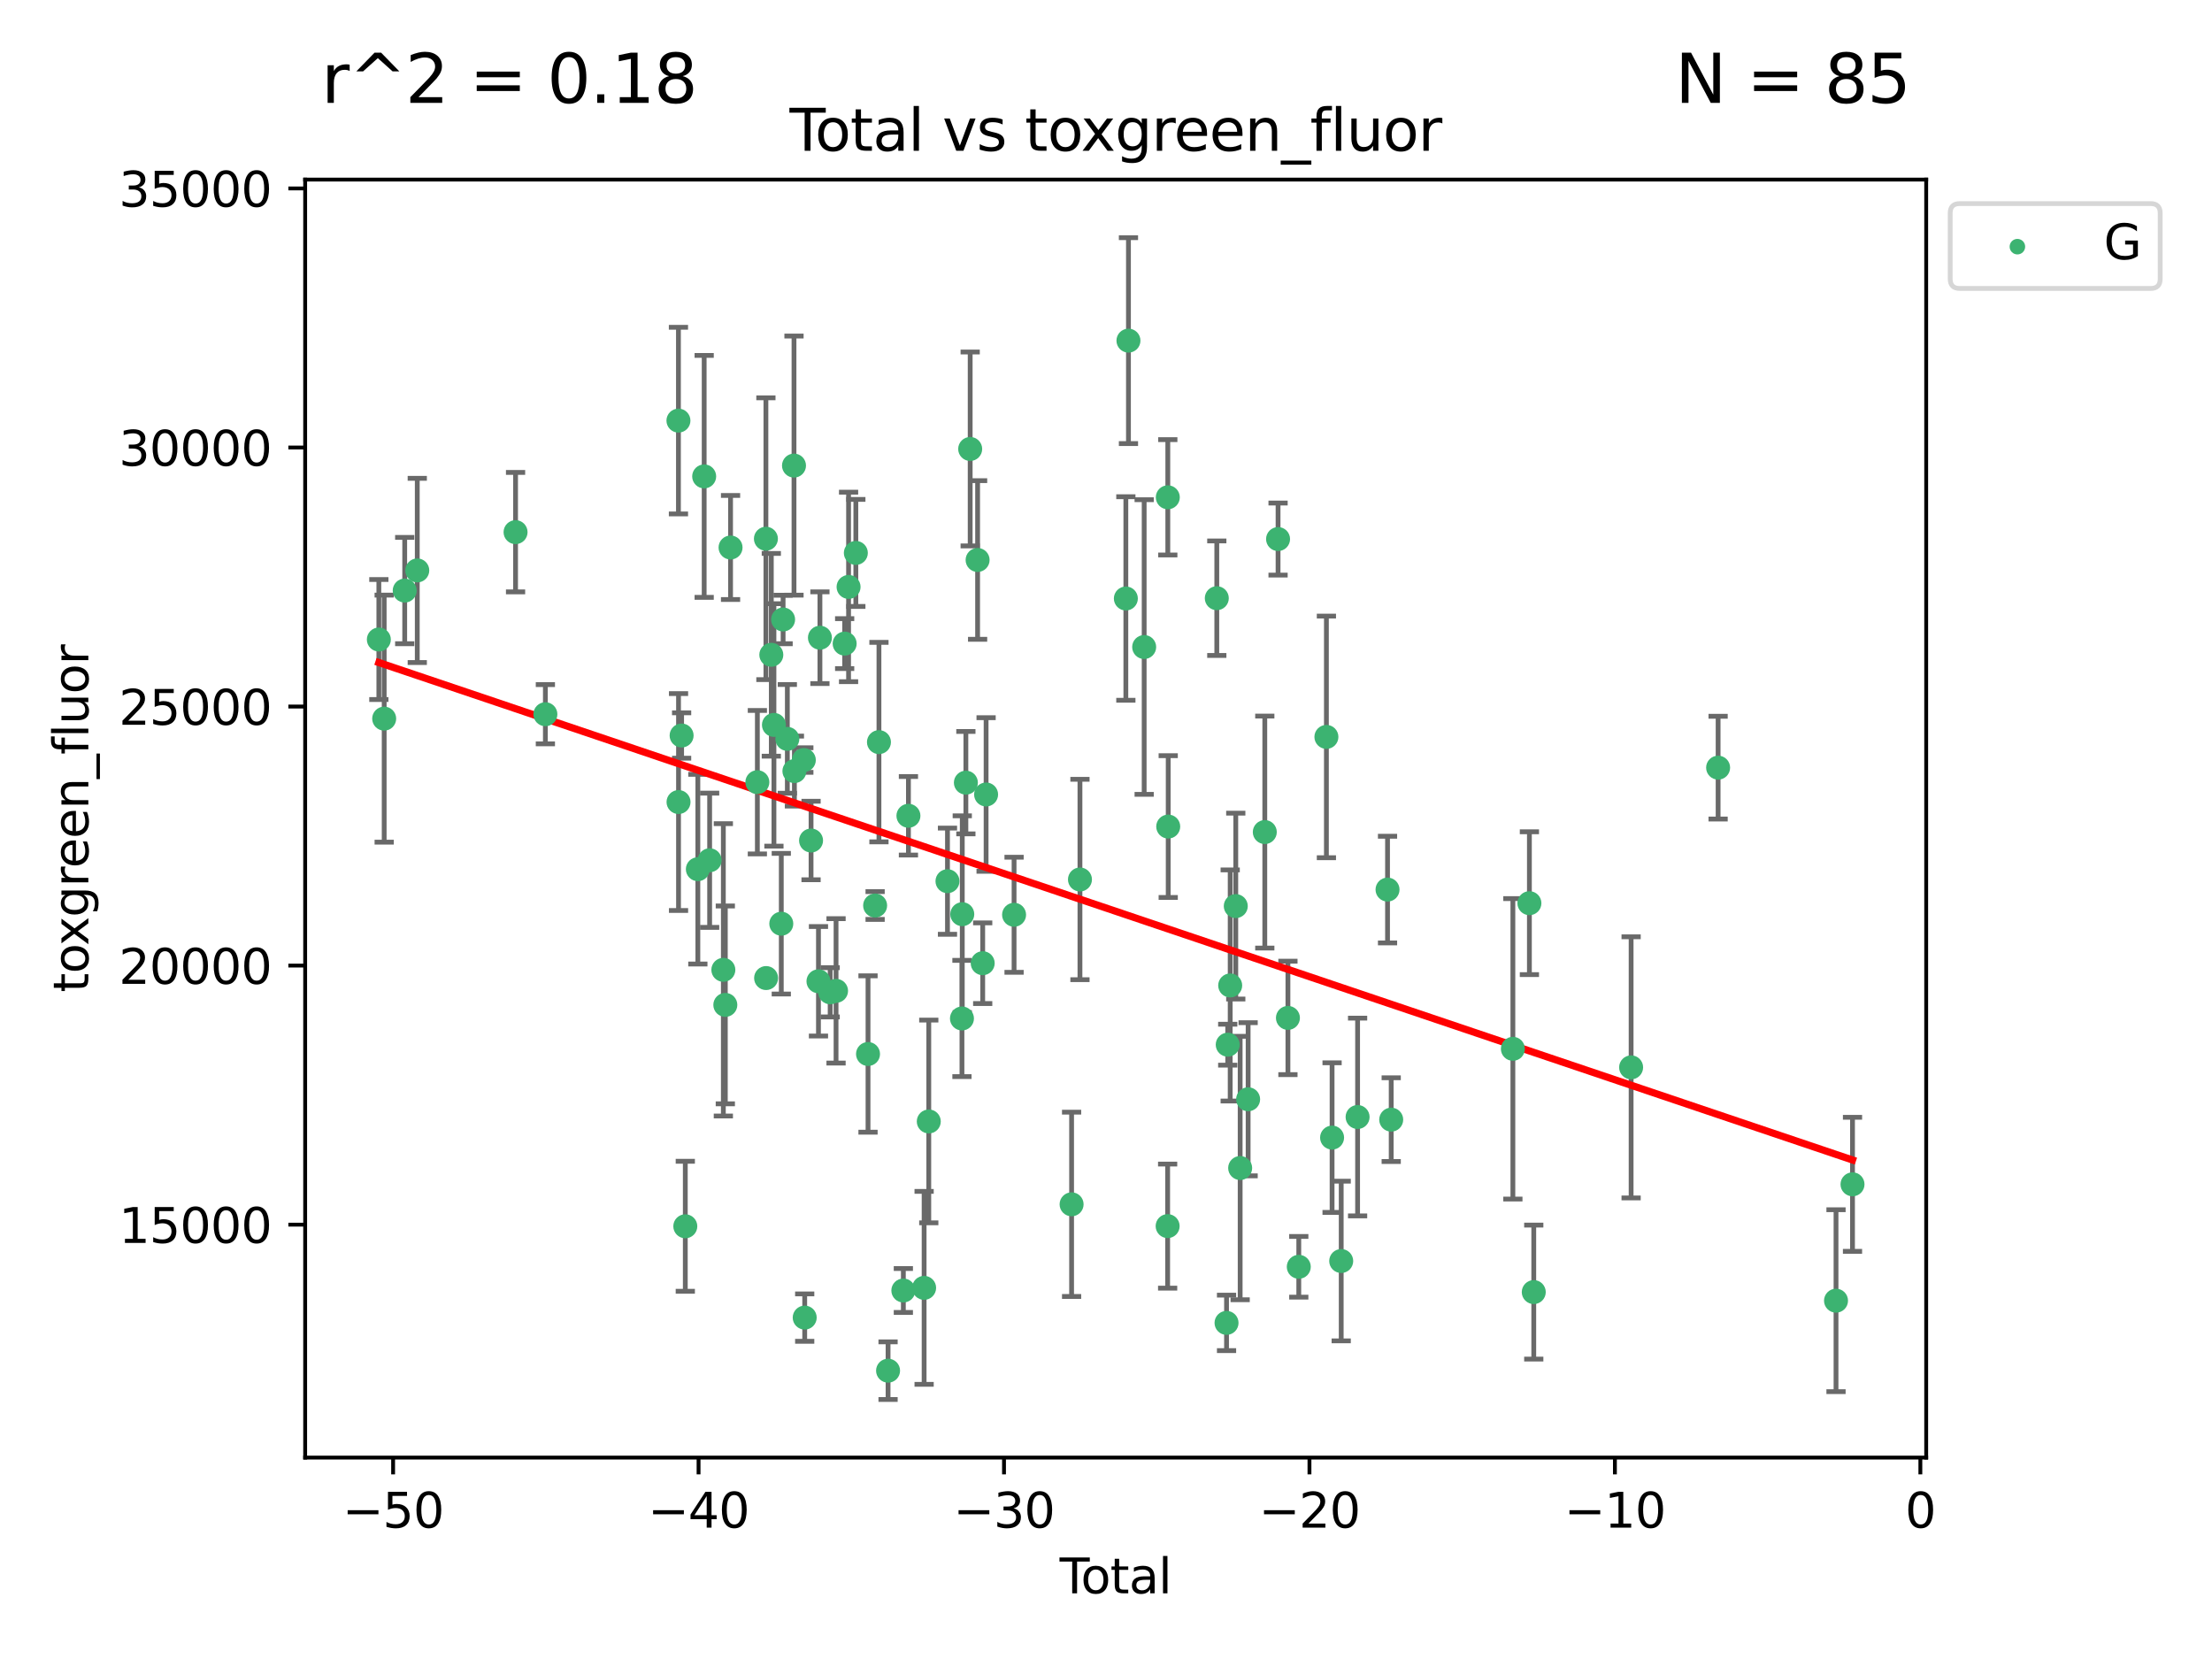 <?xml version="1.0" encoding="utf-8" standalone="no"?>
<!DOCTYPE svg PUBLIC "-//W3C//DTD SVG 1.1//EN"
  "http://www.w3.org/Graphics/SVG/1.1/DTD/svg11.dtd">
<svg xmlns:xlink="http://www.w3.org/1999/xlink" width="460.8pt" height="345.6pt" viewBox="0 0 460.8 345.6" xmlns="http://www.w3.org/2000/svg" version="1.1">
 <defs>
  <style type="text/css">*{stroke-linejoin: round; stroke-linecap: butt}</style>
 </defs>
 <g id="figure_1">
  <g id="patch_1">
   <path d="M 0 345.6 
L 460.8 345.6 
L 460.8 0 
L 0 0 
z
" style="fill: #ffffff"/>
  </g>
  <g id="axes_1">
   <g id="patch_2">
    <path d="M 63.571 303.64 
L 401.26 303.64 
L 401.26 37.411 
L 63.571 37.411 
z
" style="fill: #ffffff"/>
   </g>
   <g id="PathCollection_1">
    <defs>
     <path id="m923b600c92" d="M 0 1.118 
C 0.297 1.118 0.581 1 0.791 0.791 
C 1 0.581 1.118 0.297 1.118 0 
C 1.118 -0.297 1 -0.581 0.791 -0.791 
C 0.581 -1 0.297 -1.118 0 -1.118 
C -0.297 -1.118 -0.581 -1 -0.791 -0.791 
C -1 -0.581 -1.118 -0.297 -1.118 0 
C -1.118 0.297 -1 0.581 -0.791 0.791 
C -0.581 1 -0.297 1.118 0 1.118 
z
" style="stroke: #3cb371"/>
    </defs>
    <g clip-path="url(#p764a8fe274)">
     <use xlink:href="#m923b600c92" x="78.921" y="133.223" style="fill: #3cb371; stroke: #3cb371"/>
     <use xlink:href="#m923b600c92" x="80.032" y="149.704" style="fill: #3cb371; stroke: #3cb371"/>
     <use xlink:href="#m923b600c92" x="84.308" y="123.023" style="fill: #3cb371; stroke: #3cb371"/>
     <use xlink:href="#m923b600c92" x="86.925" y="118.831" style="fill: #3cb371; stroke: #3cb371"/>
     <use xlink:href="#m923b600c92" x="107.401" y="110.856" style="fill: #3cb371; stroke: #3cb371"/>
     <use xlink:href="#m923b600c92" x="113.612" y="148.787" style="fill: #3cb371; stroke: #3cb371"/>
     <use xlink:href="#m923b600c92" x="141.332" y="87.621" style="fill: #3cb371; stroke: #3cb371"/>
     <use xlink:href="#m923b600c92" x="141.35" y="167.08" style="fill: #3cb371; stroke: #3cb371"/>
     <use xlink:href="#m923b600c92" x="141.993" y="153.22" style="fill: #3cb371; stroke: #3cb371"/>
     <use xlink:href="#m923b600c92" x="142.761" y="255.456" style="fill: #3cb371; stroke: #3cb371"/>
     <use xlink:href="#m923b600c92" x="145.376" y="181.068" style="fill: #3cb371; stroke: #3cb371"/>
     <use xlink:href="#m923b600c92" x="146.692" y="99.242" style="fill: #3cb371; stroke: #3cb371"/>
     <use xlink:href="#m923b600c92" x="147.832" y="179.208" style="fill: #3cb371; stroke: #3cb371"/>
     <use xlink:href="#m923b600c92" x="150.687" y="202.034" style="fill: #3cb371; stroke: #3cb371"/>
     <use xlink:href="#m923b600c92" x="151.098" y="209.339" style="fill: #3cb371; stroke: #3cb371"/>
     <use xlink:href="#m923b600c92" x="152.188" y="114.055" style="fill: #3cb371; stroke: #3cb371"/>
     <use xlink:href="#m923b600c92" x="157.772" y="162.945" style="fill: #3cb371; stroke: #3cb371"/>
     <use xlink:href="#m923b600c92" x="159.553" y="112.226" style="fill: #3cb371; stroke: #3cb371"/>
     <use xlink:href="#m923b600c92" x="159.594" y="203.747" style="fill: #3cb371; stroke: #3cb371"/>
     <use xlink:href="#m923b600c92" x="160.679" y="136.406" style="fill: #3cb371; stroke: #3cb371"/>
     <use xlink:href="#m923b600c92" x="161.225" y="151.011" style="fill: #3cb371; stroke: #3cb371"/>
     <use xlink:href="#m923b600c92" x="162.757" y="192.424" style="fill: #3cb371; stroke: #3cb371"/>
     <use xlink:href="#m923b600c92" x="163.135" y="129.049" style="fill: #3cb371; stroke: #3cb371"/>
     <use xlink:href="#m923b600c92" x="164.018" y="153.921" style="fill: #3cb371; stroke: #3cb371"/>
     <use xlink:href="#m923b600c92" x="165.404" y="96.991" style="fill: #3cb371; stroke: #3cb371"/>
     <use xlink:href="#m923b600c92" x="165.49" y="160.631" style="fill: #3cb371; stroke: #3cb371"/>
     <use xlink:href="#m923b600c92" x="167.452" y="158.331" style="fill: #3cb371; stroke: #3cb371"/>
     <use xlink:href="#m923b600c92" x="167.635" y="274.48" style="fill: #3cb371; stroke: #3cb371"/>
     <use xlink:href="#m923b600c92" x="168.958" y="175.094" style="fill: #3cb371; stroke: #3cb371"/>
     <use xlink:href="#m923b600c92" x="170.502" y="204.42" style="fill: #3cb371; stroke: #3cb371"/>
     <use xlink:href="#m923b600c92" x="170.806" y="132.847" style="fill: #3cb371; stroke: #3cb371"/>
     <use xlink:href="#m923b600c92" x="172.94" y="206.714" style="fill: #3cb371; stroke: #3cb371"/>
     <use xlink:href="#m923b600c92" x="174.165" y="206.413" style="fill: #3cb371; stroke: #3cb371"/>
     <use xlink:href="#m923b600c92" x="175.958" y="134.076" style="fill: #3cb371; stroke: #3cb371"/>
     <use xlink:href="#m923b600c92" x="176.774" y="122.267" style="fill: #3cb371; stroke: #3cb371"/>
     <use xlink:href="#m923b600c92" x="178.287" y="115.186" style="fill: #3cb371; stroke: #3cb371"/>
     <use xlink:href="#m923b600c92" x="180.825" y="219.568" style="fill: #3cb371; stroke: #3cb371"/>
     <use xlink:href="#m923b600c92" x="182.304" y="188.638" style="fill: #3cb371; stroke: #3cb371"/>
     <use xlink:href="#m923b600c92" x="183.102" y="154.597" style="fill: #3cb371; stroke: #3cb371"/>
     <use xlink:href="#m923b600c92" x="185" y="285.537" style="fill: #3cb371; stroke: #3cb371"/>
     <use xlink:href="#m923b600c92" x="188.185" y="268.835" style="fill: #3cb371; stroke: #3cb371"/>
     <use xlink:href="#m923b600c92" x="189.243" y="169.942" style="fill: #3cb371; stroke: #3cb371"/>
     <use xlink:href="#m923b600c92" x="192.511" y="268.285" style="fill: #3cb371; stroke: #3cb371"/>
     <use xlink:href="#m923b600c92" x="193.482" y="233.62" style="fill: #3cb371; stroke: #3cb371"/>
     <use xlink:href="#m923b600c92" x="197.378" y="183.568" style="fill: #3cb371; stroke: #3cb371"/>
     <use xlink:href="#m923b600c92" x="200.393" y="212.167" style="fill: #3cb371; stroke: #3cb371"/>
     <use xlink:href="#m923b600c92" x="200.458" y="190.442" style="fill: #3cb371; stroke: #3cb371"/>
     <use xlink:href="#m923b600c92" x="201.21" y="163.042" style="fill: #3cb371; stroke: #3cb371"/>
     <use xlink:href="#m923b600c92" x="202.107" y="93.528" style="fill: #3cb371; stroke: #3cb371"/>
     <use xlink:href="#m923b600c92" x="203.653" y="116.655" style="fill: #3cb371; stroke: #3cb371"/>
     <use xlink:href="#m923b600c92" x="204.715" y="200.653" style="fill: #3cb371; stroke: #3cb371"/>
     <use xlink:href="#m923b600c92" x="205.422" y="165.506" style="fill: #3cb371; stroke: #3cb371"/>
     <use xlink:href="#m923b600c92" x="211.25" y="190.563" style="fill: #3cb371; stroke: #3cb371"/>
     <use xlink:href="#m923b600c92" x="223.233" y="250.881" style="fill: #3cb371; stroke: #3cb371"/>
     <use xlink:href="#m923b600c92" x="224.975" y="183.214" style="fill: #3cb371; stroke: #3cb371"/>
     <use xlink:href="#m923b600c92" x="234.536" y="124.678" style="fill: #3cb371; stroke: #3cb371"/>
     <use xlink:href="#m923b600c92" x="235.078" y="70.96" style="fill: #3cb371; stroke: #3cb371"/>
     <use xlink:href="#m923b600c92" x="238.351" y="134.786" style="fill: #3cb371; stroke: #3cb371"/>
     <use xlink:href="#m923b600c92" x="243.241" y="255.42" style="fill: #3cb371; stroke: #3cb371"/>
     <use xlink:href="#m923b600c92" x="243.276" y="103.597" style="fill: #3cb371; stroke: #3cb371"/>
     <use xlink:href="#m923b600c92" x="243.361" y="172.188" style="fill: #3cb371; stroke: #3cb371"/>
     <use xlink:href="#m923b600c92" x="253.481" y="124.616" style="fill: #3cb371; stroke: #3cb371"/>
     <use xlink:href="#m923b600c92" x="255.51" y="275.581" style="fill: #3cb371; stroke: #3cb371"/>
     <use xlink:href="#m923b600c92" x="255.758" y="217.627" style="fill: #3cb371; stroke: #3cb371"/>
     <use xlink:href="#m923b600c92" x="256.272" y="205.288" style="fill: #3cb371; stroke: #3cb371"/>
     <use xlink:href="#m923b600c92" x="257.434" y="188.756" style="fill: #3cb371; stroke: #3cb371"/>
     <use xlink:href="#m923b600c92" x="258.348" y="243.32" style="fill: #3cb371; stroke: #3cb371"/>
     <use xlink:href="#m923b600c92" x="260.008" y="228.997" style="fill: #3cb371; stroke: #3cb371"/>
     <use xlink:href="#m923b600c92" x="263.48" y="173.334" style="fill: #3cb371; stroke: #3cb371"/>
     <use xlink:href="#m923b600c92" x="266.244" y="112.295" style="fill: #3cb371; stroke: #3cb371"/>
     <use xlink:href="#m923b600c92" x="268.299" y="212.048" style="fill: #3cb371; stroke: #3cb371"/>
     <use xlink:href="#m923b600c92" x="270.56" y="263.898" style="fill: #3cb371; stroke: #3cb371"/>
     <use xlink:href="#m923b600c92" x="276.314" y="153.511" style="fill: #3cb371; stroke: #3cb371"/>
     <use xlink:href="#m923b600c92" x="277.497" y="236.983" style="fill: #3cb371; stroke: #3cb371"/>
     <use xlink:href="#m923b600c92" x="279.398" y="262.693" style="fill: #3cb371; stroke: #3cb371"/>
     <use xlink:href="#m923b600c92" x="282.812" y="232.694" style="fill: #3cb371; stroke: #3cb371"/>
     <use xlink:href="#m923b600c92" x="289.048" y="185.317" style="fill: #3cb371; stroke: #3cb371"/>
     <use xlink:href="#m923b600c92" x="289.814" y="233.243" style="fill: #3cb371; stroke: #3cb371"/>
     <use xlink:href="#m923b600c92" x="315.161" y="218.49" style="fill: #3cb371; stroke: #3cb371"/>
     <use xlink:href="#m923b600c92" x="318.603" y="188.151" style="fill: #3cb371; stroke: #3cb371"/>
     <use xlink:href="#m923b600c92" x="319.511" y="269.165" style="fill: #3cb371; stroke: #3cb371"/>
     <use xlink:href="#m923b600c92" x="339.791" y="222.351" style="fill: #3cb371; stroke: #3cb371"/>
     <use xlink:href="#m923b600c92" x="357.915" y="159.916" style="fill: #3cb371; stroke: #3cb371"/>
     <use xlink:href="#m923b600c92" x="382.476" y="270.956" style="fill: #3cb371; stroke: #3cb371"/>
     <use xlink:href="#m923b600c92" x="385.911" y="246.715" style="fill: #3cb371; stroke: #3cb371"/>
    </g>
   </g>
   <g id="matplotlib.axis_1">
    <g id="xtick_1">
     <g id="line2d_1">
      <defs>
       <path id="m4514a8a37c" d="M 0 0 
L 0 3.5 
" style="stroke: #000000; stroke-width: 0.8"/>
      </defs>
      <g>
       <use xlink:href="#m4514a8a37c" x="81.892" y="303.64" style="stroke: #000000; stroke-width: 0.8"/>
      </g>
     </g>
     <g id="text_1">
      <!-- −50 -->
      <g transform="translate(71.339 318.238)scale(0.1 -0.1)">
       <defs>
        <path id="DejaVuSans-2212" d="M 678 2272 
L 4684 2272 
L 4684 1741 
L 678 1741 
L 678 2272 
z
" transform="scale(0.016)"/>
        <path id="DejaVuSans-35" d="M 691 4666 
L 3169 4666 
L 3169 4134 
L 1269 4134 
L 1269 2991 
Q 1406 3038 1543 3061 
Q 1681 3084 1819 3084 
Q 2600 3084 3056 2656 
Q 3513 2228 3513 1497 
Q 3513 744 3044 326 
Q 2575 -91 1722 -91 
Q 1428 -91 1123 -41 
Q 819 9 494 109 
L 494 744 
Q 775 591 1075 516 
Q 1375 441 1709 441 
Q 2250 441 2565 725 
Q 2881 1009 2881 1497 
Q 2881 1984 2565 2268 
Q 2250 2553 1709 2553 
Q 1456 2553 1204 2497 
Q 953 2441 691 2322 
L 691 4666 
z
" transform="scale(0.016)"/>
        <path id="DejaVuSans-30" d="M 2034 4250 
Q 1547 4250 1301 3770 
Q 1056 3291 1056 2328 
Q 1056 1369 1301 889 
Q 1547 409 2034 409 
Q 2525 409 2770 889 
Q 3016 1369 3016 2328 
Q 3016 3291 2770 3770 
Q 2525 4250 2034 4250 
z
M 2034 4750 
Q 2819 4750 3233 4129 
Q 3647 3509 3647 2328 
Q 3647 1150 3233 529 
Q 2819 -91 2034 -91 
Q 1250 -91 836 529 
Q 422 1150 422 2328 
Q 422 3509 836 4129 
Q 1250 4750 2034 4750 
z
" transform="scale(0.016)"/>
       </defs>
       <use xlink:href="#DejaVuSans-2212"/>
       <use xlink:href="#DejaVuSans-35" x="83.789"/>
       <use xlink:href="#DejaVuSans-30" x="147.412"/>
      </g>
     </g>
    </g>
    <g id="xtick_2">
     <g id="line2d_2">
      <g>
       <use xlink:href="#m4514a8a37c" x="145.522" y="303.64" style="stroke: #000000; stroke-width: 0.8"/>
      </g>
     </g>
     <g id="text_2">
      <!-- −40 -->
      <g transform="translate(134.97 318.238)scale(0.1 -0.1)">
       <defs>
        <path id="DejaVuSans-34" d="M 2419 4116 
L 825 1625 
L 2419 1625 
L 2419 4116 
z
M 2253 4666 
L 3047 4666 
L 3047 1625 
L 3713 1625 
L 3713 1100 
L 3047 1100 
L 3047 0 
L 2419 0 
L 2419 1100 
L 313 1100 
L 313 1709 
L 2253 4666 
z
" transform="scale(0.016)"/>
       </defs>
       <use xlink:href="#DejaVuSans-2212"/>
       <use xlink:href="#DejaVuSans-34" x="83.789"/>
       <use xlink:href="#DejaVuSans-30" x="147.412"/>
      </g>
     </g>
    </g>
    <g id="xtick_3">
     <g id="line2d_3">
      <g>
       <use xlink:href="#m4514a8a37c" x="209.153" y="303.64" style="stroke: #000000; stroke-width: 0.8"/>
      </g>
     </g>
     <g id="text_3">
      <!-- −30 -->
      <g transform="translate(198.601 318.238)scale(0.1 -0.1)">
       <defs>
        <path id="DejaVuSans-33" d="M 2597 2516 
Q 3050 2419 3304 2112 
Q 3559 1806 3559 1356 
Q 3559 666 3084 287 
Q 2609 -91 1734 -91 
Q 1441 -91 1130 -33 
Q 819 25 488 141 
L 488 750 
Q 750 597 1062 519 
Q 1375 441 1716 441 
Q 2309 441 2620 675 
Q 2931 909 2931 1356 
Q 2931 1769 2642 2001 
Q 2353 2234 1838 2234 
L 1294 2234 
L 1294 2753 
L 1863 2753 
Q 2328 2753 2575 2939 
Q 2822 3125 2822 3475 
Q 2822 3834 2567 4026 
Q 2313 4219 1838 4219 
Q 1578 4219 1281 4162 
Q 984 4106 628 3988 
L 628 4550 
Q 988 4650 1302 4700 
Q 1616 4750 1894 4750 
Q 2613 4750 3031 4423 
Q 3450 4097 3450 3541 
Q 3450 3153 3228 2886 
Q 3006 2619 2597 2516 
z
" transform="scale(0.016)"/>
       </defs>
       <use xlink:href="#DejaVuSans-2212"/>
       <use xlink:href="#DejaVuSans-33" x="83.789"/>
       <use xlink:href="#DejaVuSans-30" x="147.412"/>
      </g>
     </g>
    </g>
    <g id="xtick_4">
     <g id="line2d_4">
      <g>
       <use xlink:href="#m4514a8a37c" x="272.784" y="303.64" style="stroke: #000000; stroke-width: 0.8"/>
      </g>
     </g>
     <g id="text_4">
      <!-- −20 -->
      <g transform="translate(262.232 318.238)scale(0.1 -0.1)">
       <defs>
        <path id="DejaVuSans-32" d="M 1228 531 
L 3431 531 
L 3431 0 
L 469 0 
L 469 531 
Q 828 903 1448 1529 
Q 2069 2156 2228 2338 
Q 2531 2678 2651 2914 
Q 2772 3150 2772 3378 
Q 2772 3750 2511 3984 
Q 2250 4219 1831 4219 
Q 1534 4219 1204 4116 
Q 875 4013 500 3803 
L 500 4441 
Q 881 4594 1212 4672 
Q 1544 4750 1819 4750 
Q 2544 4750 2975 4387 
Q 3406 4025 3406 3419 
Q 3406 3131 3298 2873 
Q 3191 2616 2906 2266 
Q 2828 2175 2409 1742 
Q 1991 1309 1228 531 
z
" transform="scale(0.016)"/>
       </defs>
       <use xlink:href="#DejaVuSans-2212"/>
       <use xlink:href="#DejaVuSans-32" x="83.789"/>
       <use xlink:href="#DejaVuSans-30" x="147.412"/>
      </g>
     </g>
    </g>
    <g id="xtick_5">
     <g id="line2d_5">
      <g>
       <use xlink:href="#m4514a8a37c" x="336.415" y="303.64" style="stroke: #000000; stroke-width: 0.8"/>
      </g>
     </g>
     <g id="text_5">
      <!-- −10 -->
      <g transform="translate(325.862 318.238)scale(0.1 -0.1)">
       <defs>
        <path id="DejaVuSans-31" d="M 794 531 
L 1825 531 
L 1825 4091 
L 703 3866 
L 703 4441 
L 1819 4666 
L 2450 4666 
L 2450 531 
L 3481 531 
L 3481 0 
L 794 0 
L 794 531 
z
" transform="scale(0.016)"/>
       </defs>
       <use xlink:href="#DejaVuSans-2212"/>
       <use xlink:href="#DejaVuSans-31" x="83.789"/>
       <use xlink:href="#DejaVuSans-30" x="147.412"/>
      </g>
     </g>
    </g>
    <g id="xtick_6">
     <g id="line2d_6">
      <g>
       <use xlink:href="#m4514a8a37c" x="400.046" y="303.64" style="stroke: #000000; stroke-width: 0.8"/>
      </g>
     </g>
     <g id="text_6">
      <!-- 0 -->
      <g transform="translate(396.864 318.238)scale(0.1 -0.1)">
       <use xlink:href="#DejaVuSans-30"/>
      </g>
     </g>
    </g>
    <g id="text_7">
     <!-- Total -->
     <g transform="translate(220.739 331.917)scale(0.1 -0.1)">
      <defs>
       <path id="DejaVuSans-54" d="M -19 4666 
L 3928 4666 
L 3928 4134 
L 2272 4134 
L 2272 0 
L 1638 0 
L 1638 4134 
L -19 4134 
L -19 4666 
z
" transform="scale(0.016)"/>
       <path id="DejaVuSans-6f" d="M 1959 3097 
Q 1497 3097 1228 2736 
Q 959 2375 959 1747 
Q 959 1119 1226 758 
Q 1494 397 1959 397 
Q 2419 397 2687 759 
Q 2956 1122 2956 1747 
Q 2956 2369 2687 2733 
Q 2419 3097 1959 3097 
z
M 1959 3584 
Q 2709 3584 3137 3096 
Q 3566 2609 3566 1747 
Q 3566 888 3137 398 
Q 2709 -91 1959 -91 
Q 1206 -91 779 398 
Q 353 888 353 1747 
Q 353 2609 779 3096 
Q 1206 3584 1959 3584 
z
" transform="scale(0.016)"/>
       <path id="DejaVuSans-74" d="M 1172 4494 
L 1172 3500 
L 2356 3500 
L 2356 3053 
L 1172 3053 
L 1172 1153 
Q 1172 725 1289 603 
Q 1406 481 1766 481 
L 2356 481 
L 2356 0 
L 1766 0 
Q 1100 0 847 248 
Q 594 497 594 1153 
L 594 3053 
L 172 3053 
L 172 3500 
L 594 3500 
L 594 4494 
L 1172 4494 
z
" transform="scale(0.016)"/>
       <path id="DejaVuSans-61" d="M 2194 1759 
Q 1497 1759 1228 1600 
Q 959 1441 959 1056 
Q 959 750 1161 570 
Q 1363 391 1709 391 
Q 2188 391 2477 730 
Q 2766 1069 2766 1631 
L 2766 1759 
L 2194 1759 
z
M 3341 1997 
L 3341 0 
L 2766 0 
L 2766 531 
Q 2569 213 2275 61 
Q 1981 -91 1556 -91 
Q 1019 -91 701 211 
Q 384 513 384 1019 
Q 384 1609 779 1909 
Q 1175 2209 1959 2209 
L 2766 2209 
L 2766 2266 
Q 2766 2663 2505 2880 
Q 2244 3097 1772 3097 
Q 1472 3097 1187 3025 
Q 903 2953 641 2809 
L 641 3341 
Q 956 3463 1253 3523 
Q 1550 3584 1831 3584 
Q 2591 3584 2966 3190 
Q 3341 2797 3341 1997 
z
" transform="scale(0.016)"/>
       <path id="DejaVuSans-6c" d="M 603 4863 
L 1178 4863 
L 1178 0 
L 603 0 
L 603 4863 
z
" transform="scale(0.016)"/>
      </defs>
      <use xlink:href="#DejaVuSans-54"/>
      <use xlink:href="#DejaVuSans-6f" x="44.084"/>
      <use xlink:href="#DejaVuSans-74" x="105.266"/>
      <use xlink:href="#DejaVuSans-61" x="144.475"/>
      <use xlink:href="#DejaVuSans-6c" x="205.754"/>
     </g>
    </g>
   </g>
   <g id="matplotlib.axis_2">
    <g id="ytick_1">
     <g id="line2d_7">
      <defs>
       <path id="mf16dafadee" d="M 0 0 
L -3.5 0 
" style="stroke: #000000; stroke-width: 0.8"/>
      </defs>
      <g>
       <use xlink:href="#mf16dafadee" x="63.571" y="255.117" style="stroke: #000000; stroke-width: 0.8"/>
      </g>
     </g>
     <g id="text_8">
      <!-- 15000 -->
      <g transform="translate(24.759 258.916)scale(0.1 -0.1)">
       <use xlink:href="#DejaVuSans-31"/>
       <use xlink:href="#DejaVuSans-35" x="63.623"/>
       <use xlink:href="#DejaVuSans-30" x="127.246"/>
       <use xlink:href="#DejaVuSans-30" x="190.869"/>
       <use xlink:href="#DejaVuSans-30" x="254.492"/>
      </g>
     </g>
    </g>
    <g id="ytick_2">
     <g id="line2d_8">
      <g>
       <use xlink:href="#mf16dafadee" x="63.571" y="201.151" style="stroke: #000000; stroke-width: 0.8"/>
      </g>
     </g>
     <g id="text_9">
      <!-- 20000 -->
      <g transform="translate(24.759 204.95)scale(0.1 -0.1)">
       <use xlink:href="#DejaVuSans-32"/>
       <use xlink:href="#DejaVuSans-30" x="63.623"/>
       <use xlink:href="#DejaVuSans-30" x="127.246"/>
       <use xlink:href="#DejaVuSans-30" x="190.869"/>
       <use xlink:href="#DejaVuSans-30" x="254.492"/>
      </g>
     </g>
    </g>
    <g id="ytick_3">
     <g id="line2d_9">
      <g>
       <use xlink:href="#mf16dafadee" x="63.571" y="147.185" style="stroke: #000000; stroke-width: 0.8"/>
      </g>
     </g>
     <g id="text_10">
      <!-- 25000 -->
      <g transform="translate(24.759 150.984)scale(0.1 -0.1)">
       <use xlink:href="#DejaVuSans-32"/>
       <use xlink:href="#DejaVuSans-35" x="63.623"/>
       <use xlink:href="#DejaVuSans-30" x="127.246"/>
       <use xlink:href="#DejaVuSans-30" x="190.869"/>
       <use xlink:href="#DejaVuSans-30" x="254.492"/>
      </g>
     </g>
    </g>
    <g id="ytick_4">
     <g id="line2d_10">
      <g>
       <use xlink:href="#mf16dafadee" x="63.571" y="93.219" style="stroke: #000000; stroke-width: 0.8"/>
      </g>
     </g>
     <g id="text_11">
      <!-- 30000 -->
      <g transform="translate(24.759 97.018)scale(0.1 -0.1)">
       <use xlink:href="#DejaVuSans-33"/>
       <use xlink:href="#DejaVuSans-30" x="63.623"/>
       <use xlink:href="#DejaVuSans-30" x="127.246"/>
       <use xlink:href="#DejaVuSans-30" x="190.869"/>
       <use xlink:href="#DejaVuSans-30" x="254.492"/>
      </g>
     </g>
    </g>
    <g id="ytick_5">
     <g id="line2d_11">
      <g>
       <use xlink:href="#mf16dafadee" x="63.571" y="39.253" style="stroke: #000000; stroke-width: 0.8"/>
      </g>
     </g>
     <g id="text_12">
      <!-- 35000 -->
      <g transform="translate(24.759 43.052)scale(0.1 -0.1)">
       <use xlink:href="#DejaVuSans-33"/>
       <use xlink:href="#DejaVuSans-35" x="63.623"/>
       <use xlink:href="#DejaVuSans-30" x="127.246"/>
       <use xlink:href="#DejaVuSans-30" x="190.869"/>
       <use xlink:href="#DejaVuSans-30" x="254.492"/>
      </g>
     </g>
    </g>
    <g id="text_13">
     <!-- toxgreen_fluor -->
     <g transform="translate(18.401 206.72)rotate(-90)scale(0.1 -0.1)">
      <defs>
       <path id="DejaVuSans-78" d="M 3513 3500 
L 2247 1797 
L 3578 0 
L 2900 0 
L 1881 1375 
L 863 0 
L 184 0 
L 1544 1831 
L 300 3500 
L 978 3500 
L 1906 2253 
L 2834 3500 
L 3513 3500 
z
" transform="scale(0.016)"/>
       <path id="DejaVuSans-67" d="M 2906 1791 
Q 2906 2416 2648 2759 
Q 2391 3103 1925 3103 
Q 1463 3103 1205 2759 
Q 947 2416 947 1791 
Q 947 1169 1205 825 
Q 1463 481 1925 481 
Q 2391 481 2648 825 
Q 2906 1169 2906 1791 
z
M 3481 434 
Q 3481 -459 3084 -895 
Q 2688 -1331 1869 -1331 
Q 1566 -1331 1297 -1286 
Q 1028 -1241 775 -1147 
L 775 -588 
Q 1028 -725 1275 -790 
Q 1522 -856 1778 -856 
Q 2344 -856 2625 -561 
Q 2906 -266 2906 331 
L 2906 616 
Q 2728 306 2450 153 
Q 2172 0 1784 0 
Q 1141 0 747 490 
Q 353 981 353 1791 
Q 353 2603 747 3093 
Q 1141 3584 1784 3584 
Q 2172 3584 2450 3431 
Q 2728 3278 2906 2969 
L 2906 3500 
L 3481 3500 
L 3481 434 
z
" transform="scale(0.016)"/>
       <path id="DejaVuSans-72" d="M 2631 2963 
Q 2534 3019 2420 3045 
Q 2306 3072 2169 3072 
Q 1681 3072 1420 2755 
Q 1159 2438 1159 1844 
L 1159 0 
L 581 0 
L 581 3500 
L 1159 3500 
L 1159 2956 
Q 1341 3275 1631 3429 
Q 1922 3584 2338 3584 
Q 2397 3584 2469 3576 
Q 2541 3569 2628 3553 
L 2631 2963 
z
" transform="scale(0.016)"/>
       <path id="DejaVuSans-65" d="M 3597 1894 
L 3597 1613 
L 953 1613 
Q 991 1019 1311 708 
Q 1631 397 2203 397 
Q 2534 397 2845 478 
Q 3156 559 3463 722 
L 3463 178 
Q 3153 47 2828 -22 
Q 2503 -91 2169 -91 
Q 1331 -91 842 396 
Q 353 884 353 1716 
Q 353 2575 817 3079 
Q 1281 3584 2069 3584 
Q 2775 3584 3186 3129 
Q 3597 2675 3597 1894 
z
M 3022 2063 
Q 3016 2534 2758 2815 
Q 2500 3097 2075 3097 
Q 1594 3097 1305 2825 
Q 1016 2553 972 2059 
L 3022 2063 
z
" transform="scale(0.016)"/>
       <path id="DejaVuSans-6e" d="M 3513 2113 
L 3513 0 
L 2938 0 
L 2938 2094 
Q 2938 2591 2744 2837 
Q 2550 3084 2163 3084 
Q 1697 3084 1428 2787 
Q 1159 2491 1159 1978 
L 1159 0 
L 581 0 
L 581 3500 
L 1159 3500 
L 1159 2956 
Q 1366 3272 1645 3428 
Q 1925 3584 2291 3584 
Q 2894 3584 3203 3211 
Q 3513 2838 3513 2113 
z
" transform="scale(0.016)"/>
       <path id="DejaVuSans-5f" d="M 3263 -1063 
L 3263 -1509 
L -63 -1509 
L -63 -1063 
L 3263 -1063 
z
" transform="scale(0.016)"/>
       <path id="DejaVuSans-66" d="M 2375 4863 
L 2375 4384 
L 1825 4384 
Q 1516 4384 1395 4259 
Q 1275 4134 1275 3809 
L 1275 3500 
L 2222 3500 
L 2222 3053 
L 1275 3053 
L 1275 0 
L 697 0 
L 697 3053 
L 147 3053 
L 147 3500 
L 697 3500 
L 697 3744 
Q 697 4328 969 4595 
Q 1241 4863 1831 4863 
L 2375 4863 
z
" transform="scale(0.016)"/>
       <path id="DejaVuSans-75" d="M 544 1381 
L 544 3500 
L 1119 3500 
L 1119 1403 
Q 1119 906 1312 657 
Q 1506 409 1894 409 
Q 2359 409 2629 706 
Q 2900 1003 2900 1516 
L 2900 3500 
L 3475 3500 
L 3475 0 
L 2900 0 
L 2900 538 
Q 2691 219 2414 64 
Q 2138 -91 1772 -91 
Q 1169 -91 856 284 
Q 544 659 544 1381 
z
M 1991 3584 
L 1991 3584 
z
" transform="scale(0.016)"/>
      </defs>
      <use xlink:href="#DejaVuSans-74"/>
      <use xlink:href="#DejaVuSans-6f" x="39.209"/>
      <use xlink:href="#DejaVuSans-78" x="97.266"/>
      <use xlink:href="#DejaVuSans-67" x="156.445"/>
      <use xlink:href="#DejaVuSans-72" x="219.922"/>
      <use xlink:href="#DejaVuSans-65" x="258.785"/>
      <use xlink:href="#DejaVuSans-65" x="320.309"/>
      <use xlink:href="#DejaVuSans-6e" x="381.832"/>
      <use xlink:href="#DejaVuSans-5f" x="445.211"/>
      <use xlink:href="#DejaVuSans-66" x="495.211"/>
      <use xlink:href="#DejaVuSans-6c" x="530.416"/>
      <use xlink:href="#DejaVuSans-75" x="558.199"/>
      <use xlink:href="#DejaVuSans-6f" x="621.578"/>
      <use xlink:href="#DejaVuSans-72" x="682.76"/>
     </g>
    </g>
   </g>
   <g id="LineCollection_1">
    <path d="M 78.921 145.722 
L 78.921 120.723 
" clip-path="url(#p764a8fe274)" style="fill: none; stroke: #696969"/>
    <path d="M 80.032 175.435 
L 80.032 123.972 
" clip-path="url(#p764a8fe274)" style="fill: none; stroke: #696969"/>
    <path d="M 84.308 134.098 
L 84.308 111.948 
" clip-path="url(#p764a8fe274)" style="fill: none; stroke: #696969"/>
    <path d="M 86.925 138.019 
L 86.925 99.644 
" clip-path="url(#p764a8fe274)" style="fill: none; stroke: #696969"/>
    <path d="M 107.401 123.297 
L 107.401 98.415 
" clip-path="url(#p764a8fe274)" style="fill: none; stroke: #696969"/>
    <path d="M 113.612 154.959 
L 113.612 142.615 
" clip-path="url(#p764a8fe274)" style="fill: none; stroke: #696969"/>
    <path d="M 141.332 107.059 
L 141.332 68.183 
" clip-path="url(#p764a8fe274)" style="fill: none; stroke: #696969"/>
    <path d="M 141.35 189.668 
L 141.35 144.491 
" clip-path="url(#p764a8fe274)" style="fill: none; stroke: #696969"/>
    <path d="M 141.993 157.944 
L 141.993 148.497 
" clip-path="url(#p764a8fe274)" style="fill: none; stroke: #696969"/>
    <path d="M 142.761 268.997 
L 142.761 241.914 
" clip-path="url(#p764a8fe274)" style="fill: none; stroke: #696969"/>
    <path d="M 145.376 200.822 
L 145.376 161.314 
" clip-path="url(#p764a8fe274)" style="fill: none; stroke: #696969"/>
    <path d="M 146.692 124.439 
L 146.692 74.044 
" clip-path="url(#p764a8fe274)" style="fill: none; stroke: #696969"/>
    <path d="M 147.832 193.193 
L 147.832 165.224 
" clip-path="url(#p764a8fe274)" style="fill: none; stroke: #696969"/>
    <path d="M 150.687 232.485 
L 150.687 171.583 
" clip-path="url(#p764a8fe274)" style="fill: none; stroke: #696969"/>
    <path d="M 151.098 229.946 
L 151.098 188.731 
" clip-path="url(#p764a8fe274)" style="fill: none; stroke: #696969"/>
    <path d="M 152.188 124.893 
L 152.188 103.217 
" clip-path="url(#p764a8fe274)" style="fill: none; stroke: #696969"/>
    <path d="M 157.772 177.887 
L 157.772 148.003 
" clip-path="url(#p764a8fe274)" style="fill: none; stroke: #696969"/>
    <path d="M 159.553 141.578 
L 159.553 82.875 
" clip-path="url(#p764a8fe274)" style="fill: none; stroke: #696969"/>
    <path d="M 159.594 204.554 
L 159.594 202.939 
" clip-path="url(#p764a8fe274)" style="fill: none; stroke: #696969"/>
    <path d="M 160.679 157.524 
L 160.679 115.289 
" clip-path="url(#p764a8fe274)" style="fill: none; stroke: #696969"/>
    <path d="M 161.225 176.262 
L 161.225 125.761 
" clip-path="url(#p764a8fe274)" style="fill: none; stroke: #696969"/>
    <path d="M 162.757 207.069 
L 162.757 177.779 
" clip-path="url(#p764a8fe274)" style="fill: none; stroke: #696969"/>
    <path d="M 163.135 134.099 
L 163.135 123.999 
" clip-path="url(#p764a8fe274)" style="fill: none; stroke: #696969"/>
    <path d="M 164.018 165.243 
L 164.018 142.598 
" clip-path="url(#p764a8fe274)" style="fill: none; stroke: #696969"/>
    <path d="M 165.404 123.977 
L 165.404 70.004 
" clip-path="url(#p764a8fe274)" style="fill: none; stroke: #696969"/>
    <path d="M 165.49 167.92 
L 165.49 153.343 
" clip-path="url(#p764a8fe274)" style="fill: none; stroke: #696969"/>
    <path d="M 167.452 160.896 
L 167.452 155.765 
" clip-path="url(#p764a8fe274)" style="fill: none; stroke: #696969"/>
    <path d="M 167.635 279.416 
L 167.635 269.544 
" clip-path="url(#p764a8fe274)" style="fill: none; stroke: #696969"/>
    <path d="M 168.958 183.272 
L 168.958 166.915 
" clip-path="url(#p764a8fe274)" style="fill: none; stroke: #696969"/>
    <path d="M 170.502 215.823 
L 170.502 193.017 
" clip-path="url(#p764a8fe274)" style="fill: none; stroke: #696969"/>
    <path d="M 170.806 142.401 
L 170.806 123.293 
" clip-path="url(#p764a8fe274)" style="fill: none; stroke: #696969"/>
    <path d="M 172.94 211.845 
L 172.94 201.583 
" clip-path="url(#p764a8fe274)" style="fill: none; stroke: #696969"/>
    <path d="M 174.165 221.455 
L 174.165 191.372 
" clip-path="url(#p764a8fe274)" style="fill: none; stroke: #696969"/>
    <path d="M 175.958 139.275 
L 175.958 128.877 
" clip-path="url(#p764a8fe274)" style="fill: none; stroke: #696969"/>
    <path d="M 176.774 142.005 
L 176.774 102.53 
" clip-path="url(#p764a8fe274)" style="fill: none; stroke: #696969"/>
    <path d="M 178.287 126.333 
L 178.287 104.039 
" clip-path="url(#p764a8fe274)" style="fill: none; stroke: #696969"/>
    <path d="M 180.825 235.855 
L 180.825 203.281 
" clip-path="url(#p764a8fe274)" style="fill: none; stroke: #696969"/>
    <path d="M 182.304 191.534 
L 182.304 185.743 
" clip-path="url(#p764a8fe274)" style="fill: none; stroke: #696969"/>
    <path d="M 183.102 175.376 
L 183.102 133.818 
" clip-path="url(#p764a8fe274)" style="fill: none; stroke: #696969"/>
    <path d="M 185 291.539 
L 185 279.535 
" clip-path="url(#p764a8fe274)" style="fill: none; stroke: #696969"/>
    <path d="M 188.185 273.409 
L 188.185 264.261 
" clip-path="url(#p764a8fe274)" style="fill: none; stroke: #696969"/>
    <path d="M 189.243 178.121 
L 189.243 161.763 
" clip-path="url(#p764a8fe274)" style="fill: none; stroke: #696969"/>
    <path d="M 192.511 288.381 
L 192.511 248.189 
" clip-path="url(#p764a8fe274)" style="fill: none; stroke: #696969"/>
    <path d="M 193.482 254.733 
L 193.482 212.506 
" clip-path="url(#p764a8fe274)" style="fill: none; stroke: #696969"/>
    <path d="M 197.378 194.629 
L 197.378 172.507 
" clip-path="url(#p764a8fe274)" style="fill: none; stroke: #696969"/>
    <path d="M 200.393 224.273 
L 200.393 200.06 
" clip-path="url(#p764a8fe274)" style="fill: none; stroke: #696969"/>
    <path d="M 200.458 210.938 
L 200.458 169.946 
" clip-path="url(#p764a8fe274)" style="fill: none; stroke: #696969"/>
    <path d="M 201.21 173.708 
L 201.21 152.376 
" clip-path="url(#p764a8fe274)" style="fill: none; stroke: #696969"/>
    <path d="M 202.107 113.727 
L 202.107 73.328 
" clip-path="url(#p764a8fe274)" style="fill: none; stroke: #696969"/>
    <path d="M 203.653 133.179 
L 203.653 100.131 
" clip-path="url(#p764a8fe274)" style="fill: none; stroke: #696969"/>
    <path d="M 204.715 209.057 
L 204.715 192.25 
" clip-path="url(#p764a8fe274)" style="fill: none; stroke: #696969"/>
    <path d="M 205.422 181.504 
L 205.422 149.508 
" clip-path="url(#p764a8fe274)" style="fill: none; stroke: #696969"/>
    <path d="M 211.25 202.552 
L 211.25 178.574 
" clip-path="url(#p764a8fe274)" style="fill: none; stroke: #696969"/>
    <path d="M 223.233 270.078 
L 223.233 231.685 
" clip-path="url(#p764a8fe274)" style="fill: none; stroke: #696969"/>
    <path d="M 224.975 204.084 
L 224.975 162.343 
" clip-path="url(#p764a8fe274)" style="fill: none; stroke: #696969"/>
    <path d="M 234.536 145.877 
L 234.536 103.479 
" clip-path="url(#p764a8fe274)" style="fill: none; stroke: #696969"/>
    <path d="M 235.078 92.408 
L 235.078 49.513 
" clip-path="url(#p764a8fe274)" style="fill: none; stroke: #696969"/>
    <path d="M 238.351 165.473 
L 238.351 104.099 
" clip-path="url(#p764a8fe274)" style="fill: none; stroke: #696969"/>
    <path d="M 243.241 268.344 
L 243.241 242.496 
" clip-path="url(#p764a8fe274)" style="fill: none; stroke: #696969"/>
    <path d="M 243.276 115.612 
L 243.276 91.583 
" clip-path="url(#p764a8fe274)" style="fill: none; stroke: #696969"/>
    <path d="M 243.361 186.954 
L 243.361 157.422 
" clip-path="url(#p764a8fe274)" style="fill: none; stroke: #696969"/>
    <path d="M 253.481 136.545 
L 253.481 112.688 
" clip-path="url(#p764a8fe274)" style="fill: none; stroke: #696969"/>
    <path d="M 255.51 281.358 
L 255.51 269.803 
" clip-path="url(#p764a8fe274)" style="fill: none; stroke: #696969"/>
    <path d="M 255.758 221.893 
L 255.758 213.36 
" clip-path="url(#p764a8fe274)" style="fill: none; stroke: #696969"/>
    <path d="M 256.272 229.362 
L 256.272 181.214 
" clip-path="url(#p764a8fe274)" style="fill: none; stroke: #696969"/>
    <path d="M 257.434 208.113 
L 257.434 169.399 
" clip-path="url(#p764a8fe274)" style="fill: none; stroke: #696969"/>
    <path d="M 258.348 270.761 
L 258.348 215.878 
" clip-path="url(#p764a8fe274)" style="fill: none; stroke: #696969"/>
    <path d="M 260.008 244.949 
L 260.008 213.045 
" clip-path="url(#p764a8fe274)" style="fill: none; stroke: #696969"/>
    <path d="M 263.48 197.495 
L 263.48 149.174 
" clip-path="url(#p764a8fe274)" style="fill: none; stroke: #696969"/>
    <path d="M 266.244 119.8 
L 266.244 104.79 
" clip-path="url(#p764a8fe274)" style="fill: none; stroke: #696969"/>
    <path d="M 268.299 223.862 
L 268.299 200.234 
" clip-path="url(#p764a8fe274)" style="fill: none; stroke: #696969"/>
    <path d="M 270.56 270.221 
L 270.56 257.576 
" clip-path="url(#p764a8fe274)" style="fill: none; stroke: #696969"/>
    <path d="M 276.314 178.68 
L 276.314 128.342 
" clip-path="url(#p764a8fe274)" style="fill: none; stroke: #696969"/>
    <path d="M 277.497 252.566 
L 277.497 221.4 
" clip-path="url(#p764a8fe274)" style="fill: none; stroke: #696969"/>
    <path d="M 279.398 279.328 
L 279.398 246.059 
" clip-path="url(#p764a8fe274)" style="fill: none; stroke: #696969"/>
    <path d="M 282.812 253.293 
L 282.812 212.095 
" clip-path="url(#p764a8fe274)" style="fill: none; stroke: #696969"/>
    <path d="M 289.048 196.426 
L 289.048 174.207 
" clip-path="url(#p764a8fe274)" style="fill: none; stroke: #696969"/>
    <path d="M 289.814 241.965 
L 289.814 224.522 
" clip-path="url(#p764a8fe274)" style="fill: none; stroke: #696969"/>
    <path d="M 315.161 249.783 
L 315.161 187.196 
" clip-path="url(#p764a8fe274)" style="fill: none; stroke: #696969"/>
    <path d="M 318.603 203.028 
L 318.603 173.274 
" clip-path="url(#p764a8fe274)" style="fill: none; stroke: #696969"/>
    <path d="M 319.511 283.122 
L 319.511 255.208 
" clip-path="url(#p764a8fe274)" style="fill: none; stroke: #696969"/>
    <path d="M 339.791 249.553 
L 339.791 195.149 
" clip-path="url(#p764a8fe274)" style="fill: none; stroke: #696969"/>
    <path d="M 357.915 170.619 
L 357.915 149.213 
" clip-path="url(#p764a8fe274)" style="fill: none; stroke: #696969"/>
    <path d="M 382.476 289.909 
L 382.476 252.004 
" clip-path="url(#p764a8fe274)" style="fill: none; stroke: #696969"/>
    <path d="M 385.911 260.677 
L 385.911 232.752 
" clip-path="url(#p764a8fe274)" style="fill: none; stroke: #696969"/>
   </g>
   <g id="line2d_12">
    <defs>
     <path id="mf006711bca" d="M 2 0 
L -2 -0 
" style="stroke: #696969"/>
    </defs>
    <g clip-path="url(#p764a8fe274)">
     <use xlink:href="#mf006711bca" x="78.921" y="145.722" style="fill: #696969; stroke: #696969"/>
     <use xlink:href="#mf006711bca" x="80.032" y="175.435" style="fill: #696969; stroke: #696969"/>
     <use xlink:href="#mf006711bca" x="84.308" y="134.098" style="fill: #696969; stroke: #696969"/>
     <use xlink:href="#mf006711bca" x="86.925" y="138.019" style="fill: #696969; stroke: #696969"/>
     <use xlink:href="#mf006711bca" x="107.401" y="123.297" style="fill: #696969; stroke: #696969"/>
     <use xlink:href="#mf006711bca" x="113.612" y="154.959" style="fill: #696969; stroke: #696969"/>
     <use xlink:href="#mf006711bca" x="141.332" y="107.059" style="fill: #696969; stroke: #696969"/>
     <use xlink:href="#mf006711bca" x="141.35" y="189.668" style="fill: #696969; stroke: #696969"/>
     <use xlink:href="#mf006711bca" x="141.993" y="157.944" style="fill: #696969; stroke: #696969"/>
     <use xlink:href="#mf006711bca" x="142.761" y="268.997" style="fill: #696969; stroke: #696969"/>
     <use xlink:href="#mf006711bca" x="145.376" y="200.822" style="fill: #696969; stroke: #696969"/>
     <use xlink:href="#mf006711bca" x="146.692" y="124.439" style="fill: #696969; stroke: #696969"/>
     <use xlink:href="#mf006711bca" x="147.832" y="193.193" style="fill: #696969; stroke: #696969"/>
     <use xlink:href="#mf006711bca" x="150.687" y="232.485" style="fill: #696969; stroke: #696969"/>
     <use xlink:href="#mf006711bca" x="151.098" y="229.946" style="fill: #696969; stroke: #696969"/>
     <use xlink:href="#mf006711bca" x="152.188" y="124.893" style="fill: #696969; stroke: #696969"/>
     <use xlink:href="#mf006711bca" x="157.772" y="177.887" style="fill: #696969; stroke: #696969"/>
     <use xlink:href="#mf006711bca" x="159.553" y="141.578" style="fill: #696969; stroke: #696969"/>
     <use xlink:href="#mf006711bca" x="159.594" y="204.554" style="fill: #696969; stroke: #696969"/>
     <use xlink:href="#mf006711bca" x="160.679" y="157.524" style="fill: #696969; stroke: #696969"/>
     <use xlink:href="#mf006711bca" x="161.225" y="176.262" style="fill: #696969; stroke: #696969"/>
     <use xlink:href="#mf006711bca" x="162.757" y="207.069" style="fill: #696969; stroke: #696969"/>
     <use xlink:href="#mf006711bca" x="163.135" y="134.099" style="fill: #696969; stroke: #696969"/>
     <use xlink:href="#mf006711bca" x="164.018" y="165.243" style="fill: #696969; stroke: #696969"/>
     <use xlink:href="#mf006711bca" x="165.404" y="123.977" style="fill: #696969; stroke: #696969"/>
     <use xlink:href="#mf006711bca" x="165.49" y="167.92" style="fill: #696969; stroke: #696969"/>
     <use xlink:href="#mf006711bca" x="167.452" y="160.896" style="fill: #696969; stroke: #696969"/>
     <use xlink:href="#mf006711bca" x="167.635" y="279.416" style="fill: #696969; stroke: #696969"/>
     <use xlink:href="#mf006711bca" x="168.958" y="183.272" style="fill: #696969; stroke: #696969"/>
     <use xlink:href="#mf006711bca" x="170.502" y="215.823" style="fill: #696969; stroke: #696969"/>
     <use xlink:href="#mf006711bca" x="170.806" y="142.401" style="fill: #696969; stroke: #696969"/>
     <use xlink:href="#mf006711bca" x="172.94" y="211.845" style="fill: #696969; stroke: #696969"/>
     <use xlink:href="#mf006711bca" x="174.165" y="221.455" style="fill: #696969; stroke: #696969"/>
     <use xlink:href="#mf006711bca" x="175.958" y="139.275" style="fill: #696969; stroke: #696969"/>
     <use xlink:href="#mf006711bca" x="176.774" y="142.005" style="fill: #696969; stroke: #696969"/>
     <use xlink:href="#mf006711bca" x="178.287" y="126.333" style="fill: #696969; stroke: #696969"/>
     <use xlink:href="#mf006711bca" x="180.825" y="235.855" style="fill: #696969; stroke: #696969"/>
     <use xlink:href="#mf006711bca" x="182.304" y="191.534" style="fill: #696969; stroke: #696969"/>
     <use xlink:href="#mf006711bca" x="183.102" y="175.376" style="fill: #696969; stroke: #696969"/>
     <use xlink:href="#mf006711bca" x="185" y="291.539" style="fill: #696969; stroke: #696969"/>
     <use xlink:href="#mf006711bca" x="188.185" y="273.409" style="fill: #696969; stroke: #696969"/>
     <use xlink:href="#mf006711bca" x="189.243" y="178.121" style="fill: #696969; stroke: #696969"/>
     <use xlink:href="#mf006711bca" x="192.511" y="288.381" style="fill: #696969; stroke: #696969"/>
     <use xlink:href="#mf006711bca" x="193.482" y="254.733" style="fill: #696969; stroke: #696969"/>
     <use xlink:href="#mf006711bca" x="197.378" y="194.629" style="fill: #696969; stroke: #696969"/>
     <use xlink:href="#mf006711bca" x="200.393" y="224.273" style="fill: #696969; stroke: #696969"/>
     <use xlink:href="#mf006711bca" x="200.458" y="210.938" style="fill: #696969; stroke: #696969"/>
     <use xlink:href="#mf006711bca" x="201.21" y="173.708" style="fill: #696969; stroke: #696969"/>
     <use xlink:href="#mf006711bca" x="202.107" y="113.727" style="fill: #696969; stroke: #696969"/>
     <use xlink:href="#mf006711bca" x="203.653" y="133.179" style="fill: #696969; stroke: #696969"/>
     <use xlink:href="#mf006711bca" x="204.715" y="209.057" style="fill: #696969; stroke: #696969"/>
     <use xlink:href="#mf006711bca" x="205.422" y="181.504" style="fill: #696969; stroke: #696969"/>
     <use xlink:href="#mf006711bca" x="211.25" y="202.552" style="fill: #696969; stroke: #696969"/>
     <use xlink:href="#mf006711bca" x="223.233" y="270.078" style="fill: #696969; stroke: #696969"/>
     <use xlink:href="#mf006711bca" x="224.975" y="204.084" style="fill: #696969; stroke: #696969"/>
     <use xlink:href="#mf006711bca" x="234.536" y="145.877" style="fill: #696969; stroke: #696969"/>
     <use xlink:href="#mf006711bca" x="235.078" y="92.408" style="fill: #696969; stroke: #696969"/>
     <use xlink:href="#mf006711bca" x="238.351" y="165.473" style="fill: #696969; stroke: #696969"/>
     <use xlink:href="#mf006711bca" x="243.241" y="268.344" style="fill: #696969; stroke: #696969"/>
     <use xlink:href="#mf006711bca" x="243.276" y="115.612" style="fill: #696969; stroke: #696969"/>
     <use xlink:href="#mf006711bca" x="243.361" y="186.954" style="fill: #696969; stroke: #696969"/>
     <use xlink:href="#mf006711bca" x="253.481" y="136.545" style="fill: #696969; stroke: #696969"/>
     <use xlink:href="#mf006711bca" x="255.51" y="281.358" style="fill: #696969; stroke: #696969"/>
     <use xlink:href="#mf006711bca" x="255.758" y="221.893" style="fill: #696969; stroke: #696969"/>
     <use xlink:href="#mf006711bca" x="256.272" y="229.362" style="fill: #696969; stroke: #696969"/>
     <use xlink:href="#mf006711bca" x="257.434" y="208.113" style="fill: #696969; stroke: #696969"/>
     <use xlink:href="#mf006711bca" x="258.348" y="270.761" style="fill: #696969; stroke: #696969"/>
     <use xlink:href="#mf006711bca" x="260.008" y="244.949" style="fill: #696969; stroke: #696969"/>
     <use xlink:href="#mf006711bca" x="263.48" y="197.495" style="fill: #696969; stroke: #696969"/>
     <use xlink:href="#mf006711bca" x="266.244" y="119.8" style="fill: #696969; stroke: #696969"/>
     <use xlink:href="#mf006711bca" x="268.299" y="223.862" style="fill: #696969; stroke: #696969"/>
     <use xlink:href="#mf006711bca" x="270.56" y="270.221" style="fill: #696969; stroke: #696969"/>
     <use xlink:href="#mf006711bca" x="276.314" y="178.68" style="fill: #696969; stroke: #696969"/>
     <use xlink:href="#mf006711bca" x="277.497" y="252.566" style="fill: #696969; stroke: #696969"/>
     <use xlink:href="#mf006711bca" x="279.398" y="279.328" style="fill: #696969; stroke: #696969"/>
     <use xlink:href="#mf006711bca" x="282.812" y="253.293" style="fill: #696969; stroke: #696969"/>
     <use xlink:href="#mf006711bca" x="289.048" y="196.426" style="fill: #696969; stroke: #696969"/>
     <use xlink:href="#mf006711bca" x="289.814" y="241.965" style="fill: #696969; stroke: #696969"/>
     <use xlink:href="#mf006711bca" x="315.161" y="249.783" style="fill: #696969; stroke: #696969"/>
     <use xlink:href="#mf006711bca" x="318.603" y="203.028" style="fill: #696969; stroke: #696969"/>
     <use xlink:href="#mf006711bca" x="319.511" y="283.122" style="fill: #696969; stroke: #696969"/>
     <use xlink:href="#mf006711bca" x="339.791" y="249.553" style="fill: #696969; stroke: #696969"/>
     <use xlink:href="#mf006711bca" x="357.915" y="170.619" style="fill: #696969; stroke: #696969"/>
     <use xlink:href="#mf006711bca" x="382.476" y="289.909" style="fill: #696969; stroke: #696969"/>
     <use xlink:href="#mf006711bca" x="385.911" y="260.677" style="fill: #696969; stroke: #696969"/>
    </g>
   </g>
   <g id="line2d_13">
    <g clip-path="url(#p764a8fe274)">
     <use xlink:href="#mf006711bca" x="78.921" y="120.723" style="fill: #696969; stroke: #696969"/>
     <use xlink:href="#mf006711bca" x="80.032" y="123.972" style="fill: #696969; stroke: #696969"/>
     <use xlink:href="#mf006711bca" x="84.308" y="111.948" style="fill: #696969; stroke: #696969"/>
     <use xlink:href="#mf006711bca" x="86.925" y="99.644" style="fill: #696969; stroke: #696969"/>
     <use xlink:href="#mf006711bca" x="107.401" y="98.415" style="fill: #696969; stroke: #696969"/>
     <use xlink:href="#mf006711bca" x="113.612" y="142.615" style="fill: #696969; stroke: #696969"/>
     <use xlink:href="#mf006711bca" x="141.332" y="68.183" style="fill: #696969; stroke: #696969"/>
     <use xlink:href="#mf006711bca" x="141.35" y="144.491" style="fill: #696969; stroke: #696969"/>
     <use xlink:href="#mf006711bca" x="141.993" y="148.497" style="fill: #696969; stroke: #696969"/>
     <use xlink:href="#mf006711bca" x="142.761" y="241.914" style="fill: #696969; stroke: #696969"/>
     <use xlink:href="#mf006711bca" x="145.376" y="161.314" style="fill: #696969; stroke: #696969"/>
     <use xlink:href="#mf006711bca" x="146.692" y="74.044" style="fill: #696969; stroke: #696969"/>
     <use xlink:href="#mf006711bca" x="147.832" y="165.224" style="fill: #696969; stroke: #696969"/>
     <use xlink:href="#mf006711bca" x="150.687" y="171.583" style="fill: #696969; stroke: #696969"/>
     <use xlink:href="#mf006711bca" x="151.098" y="188.731" style="fill: #696969; stroke: #696969"/>
     <use xlink:href="#mf006711bca" x="152.188" y="103.217" style="fill: #696969; stroke: #696969"/>
     <use xlink:href="#mf006711bca" x="157.772" y="148.003" style="fill: #696969; stroke: #696969"/>
     <use xlink:href="#mf006711bca" x="159.553" y="82.875" style="fill: #696969; stroke: #696969"/>
     <use xlink:href="#mf006711bca" x="159.594" y="202.939" style="fill: #696969; stroke: #696969"/>
     <use xlink:href="#mf006711bca" x="160.679" y="115.289" style="fill: #696969; stroke: #696969"/>
     <use xlink:href="#mf006711bca" x="161.225" y="125.761" style="fill: #696969; stroke: #696969"/>
     <use xlink:href="#mf006711bca" x="162.757" y="177.779" style="fill: #696969; stroke: #696969"/>
     <use xlink:href="#mf006711bca" x="163.135" y="123.999" style="fill: #696969; stroke: #696969"/>
     <use xlink:href="#mf006711bca" x="164.018" y="142.598" style="fill: #696969; stroke: #696969"/>
     <use xlink:href="#mf006711bca" x="165.404" y="70.004" style="fill: #696969; stroke: #696969"/>
     <use xlink:href="#mf006711bca" x="165.49" y="153.343" style="fill: #696969; stroke: #696969"/>
     <use xlink:href="#mf006711bca" x="167.452" y="155.765" style="fill: #696969; stroke: #696969"/>
     <use xlink:href="#mf006711bca" x="167.635" y="269.544" style="fill: #696969; stroke: #696969"/>
     <use xlink:href="#mf006711bca" x="168.958" y="166.915" style="fill: #696969; stroke: #696969"/>
     <use xlink:href="#mf006711bca" x="170.502" y="193.017" style="fill: #696969; stroke: #696969"/>
     <use xlink:href="#mf006711bca" x="170.806" y="123.293" style="fill: #696969; stroke: #696969"/>
     <use xlink:href="#mf006711bca" x="172.94" y="201.583" style="fill: #696969; stroke: #696969"/>
     <use xlink:href="#mf006711bca" x="174.165" y="191.372" style="fill: #696969; stroke: #696969"/>
     <use xlink:href="#mf006711bca" x="175.958" y="128.877" style="fill: #696969; stroke: #696969"/>
     <use xlink:href="#mf006711bca" x="176.774" y="102.53" style="fill: #696969; stroke: #696969"/>
     <use xlink:href="#mf006711bca" x="178.287" y="104.039" style="fill: #696969; stroke: #696969"/>
     <use xlink:href="#mf006711bca" x="180.825" y="203.281" style="fill: #696969; stroke: #696969"/>
     <use xlink:href="#mf006711bca" x="182.304" y="185.743" style="fill: #696969; stroke: #696969"/>
     <use xlink:href="#mf006711bca" x="183.102" y="133.818" style="fill: #696969; stroke: #696969"/>
     <use xlink:href="#mf006711bca" x="185" y="279.535" style="fill: #696969; stroke: #696969"/>
     <use xlink:href="#mf006711bca" x="188.185" y="264.261" style="fill: #696969; stroke: #696969"/>
     <use xlink:href="#mf006711bca" x="189.243" y="161.763" style="fill: #696969; stroke: #696969"/>
     <use xlink:href="#mf006711bca" x="192.511" y="248.189" style="fill: #696969; stroke: #696969"/>
     <use xlink:href="#mf006711bca" x="193.482" y="212.506" style="fill: #696969; stroke: #696969"/>
     <use xlink:href="#mf006711bca" x="197.378" y="172.507" style="fill: #696969; stroke: #696969"/>
     <use xlink:href="#mf006711bca" x="200.393" y="200.06" style="fill: #696969; stroke: #696969"/>
     <use xlink:href="#mf006711bca" x="200.458" y="169.946" style="fill: #696969; stroke: #696969"/>
     <use xlink:href="#mf006711bca" x="201.21" y="152.376" style="fill: #696969; stroke: #696969"/>
     <use xlink:href="#mf006711bca" x="202.107" y="73.328" style="fill: #696969; stroke: #696969"/>
     <use xlink:href="#mf006711bca" x="203.653" y="100.131" style="fill: #696969; stroke: #696969"/>
     <use xlink:href="#mf006711bca" x="204.715" y="192.25" style="fill: #696969; stroke: #696969"/>
     <use xlink:href="#mf006711bca" x="205.422" y="149.508" style="fill: #696969; stroke: #696969"/>
     <use xlink:href="#mf006711bca" x="211.25" y="178.574" style="fill: #696969; stroke: #696969"/>
     <use xlink:href="#mf006711bca" x="223.233" y="231.685" style="fill: #696969; stroke: #696969"/>
     <use xlink:href="#mf006711bca" x="224.975" y="162.343" style="fill: #696969; stroke: #696969"/>
     <use xlink:href="#mf006711bca" x="234.536" y="103.479" style="fill: #696969; stroke: #696969"/>
     <use xlink:href="#mf006711bca" x="235.078" y="49.513" style="fill: #696969; stroke: #696969"/>
     <use xlink:href="#mf006711bca" x="238.351" y="104.099" style="fill: #696969; stroke: #696969"/>
     <use xlink:href="#mf006711bca" x="243.241" y="242.496" style="fill: #696969; stroke: #696969"/>
     <use xlink:href="#mf006711bca" x="243.276" y="91.583" style="fill: #696969; stroke: #696969"/>
     <use xlink:href="#mf006711bca" x="243.361" y="157.422" style="fill: #696969; stroke: #696969"/>
     <use xlink:href="#mf006711bca" x="253.481" y="112.688" style="fill: #696969; stroke: #696969"/>
     <use xlink:href="#mf006711bca" x="255.51" y="269.803" style="fill: #696969; stroke: #696969"/>
     <use xlink:href="#mf006711bca" x="255.758" y="213.36" style="fill: #696969; stroke: #696969"/>
     <use xlink:href="#mf006711bca" x="256.272" y="181.214" style="fill: #696969; stroke: #696969"/>
     <use xlink:href="#mf006711bca" x="257.434" y="169.399" style="fill: #696969; stroke: #696969"/>
     <use xlink:href="#mf006711bca" x="258.348" y="215.878" style="fill: #696969; stroke: #696969"/>
     <use xlink:href="#mf006711bca" x="260.008" y="213.045" style="fill: #696969; stroke: #696969"/>
     <use xlink:href="#mf006711bca" x="263.48" y="149.174" style="fill: #696969; stroke: #696969"/>
     <use xlink:href="#mf006711bca" x="266.244" y="104.79" style="fill: #696969; stroke: #696969"/>
     <use xlink:href="#mf006711bca" x="268.299" y="200.234" style="fill: #696969; stroke: #696969"/>
     <use xlink:href="#mf006711bca" x="270.56" y="257.576" style="fill: #696969; stroke: #696969"/>
     <use xlink:href="#mf006711bca" x="276.314" y="128.342" style="fill: #696969; stroke: #696969"/>
     <use xlink:href="#mf006711bca" x="277.497" y="221.4" style="fill: #696969; stroke: #696969"/>
     <use xlink:href="#mf006711bca" x="279.398" y="246.059" style="fill: #696969; stroke: #696969"/>
     <use xlink:href="#mf006711bca" x="282.812" y="212.095" style="fill: #696969; stroke: #696969"/>
     <use xlink:href="#mf006711bca" x="289.048" y="174.207" style="fill: #696969; stroke: #696969"/>
     <use xlink:href="#mf006711bca" x="289.814" y="224.522" style="fill: #696969; stroke: #696969"/>
     <use xlink:href="#mf006711bca" x="315.161" y="187.196" style="fill: #696969; stroke: #696969"/>
     <use xlink:href="#mf006711bca" x="318.603" y="173.274" style="fill: #696969; stroke: #696969"/>
     <use xlink:href="#mf006711bca" x="319.511" y="255.208" style="fill: #696969; stroke: #696969"/>
     <use xlink:href="#mf006711bca" x="339.791" y="195.149" style="fill: #696969; stroke: #696969"/>
     <use xlink:href="#mf006711bca" x="357.915" y="149.213" style="fill: #696969; stroke: #696969"/>
     <use xlink:href="#mf006711bca" x="382.476" y="252.004" style="fill: #696969; stroke: #696969"/>
     <use xlink:href="#mf006711bca" x="385.911" y="232.752" style="fill: #696969; stroke: #696969"/>
    </g>
   </g>
   <g id="line2d_14">
    <path d="M 78.921 138.019 
L 80.032 138.394 
L 84.308 139.837 
L 86.925 140.721 
L 107.401 147.632 
L 113.612 149.729 
L 141.332 159.086 
L 141.35 159.092 
L 141.993 159.309 
L 142.761 159.568 
L 145.376 160.451 
L 146.692 160.895 
L 147.832 161.28 
L 150.687 162.244 
L 151.098 162.382 
L 152.188 162.75 
L 157.772 164.635 
L 159.553 165.236 
L 159.594 165.25 
L 160.679 165.616 
L 161.225 165.801 
L 162.757 166.318 
L 163.135 166.446 
L 164.018 166.744 
L 165.404 167.211 
L 165.49 167.24 
L 167.452 167.903 
L 167.635 167.964 
L 168.958 168.411 
L 170.502 168.932 
L 170.806 169.035 
L 172.94 169.755 
L 174.165 170.169 
L 175.958 170.774 
L 176.774 171.049 
L 178.287 171.56 
L 180.825 172.417 
L 182.304 172.916 
L 183.102 173.186 
L 185 173.826 
L 188.185 174.901 
L 189.243 175.258 
L 192.511 176.362 
L 193.482 176.689 
L 197.378 178.004 
L 200.393 179.022 
L 200.458 179.044 
L 201.21 179.298 
L 202.107 179.601 
L 203.653 180.123 
L 204.715 180.481 
L 205.422 180.72 
L 211.25 182.687 
L 223.233 186.732 
L 224.975 187.32 
L 234.536 190.547 
L 235.078 190.73 
L 238.351 191.835 
L 243.241 193.486 
L 243.276 193.497 
L 243.361 193.526 
L 253.481 196.942 
L 255.51 197.627 
L 255.758 197.711 
L 256.272 197.884 
L 257.434 198.276 
L 258.348 198.585 
L 260.008 199.145 
L 263.48 200.317 
L 266.244 201.25 
L 268.299 201.944 
L 270.56 202.707 
L 276.314 204.649 
L 277.497 205.049 
L 279.398 205.69 
L 282.812 206.843 
L 289.048 208.948 
L 289.814 209.206 
L 315.161 217.763 
L 318.603 218.924 
L 319.511 219.231 
L 339.791 226.076 
L 357.915 232.194 
L 382.476 240.485 
L 385.911 241.644 
" clip-path="url(#p764a8fe274)" style="fill: none; stroke: #ff0000; stroke-width: 1.5; stroke-linecap: square"/>
   </g>
   <g id="line2d_15">
    <defs>
     <path id="mcfe0059a18" d="M 0 2 
C 0.53 2 1.039 1.789 1.414 1.414 
C 1.789 1.039 2 0.53 2 0 
C 2 -0.53 1.789 -1.039 1.414 -1.414 
C 1.039 -1.789 0.53 -2 0 -2 
C -0.53 -2 -1.039 -1.789 -1.414 -1.414 
C -1.789 -1.039 -2 -0.53 -2 0 
C -2 0.53 -1.789 1.039 -1.414 1.414 
C -1.039 1.789 -0.53 2 0 2 
z
" style="stroke: #3cb371"/>
    </defs>
    <g clip-path="url(#p764a8fe274)">
     <use xlink:href="#mcfe0059a18" x="78.921" y="133.223" style="fill: #3cb371; stroke: #3cb371"/>
     <use xlink:href="#mcfe0059a18" x="80.032" y="149.704" style="fill: #3cb371; stroke: #3cb371"/>
     <use xlink:href="#mcfe0059a18" x="84.308" y="123.023" style="fill: #3cb371; stroke: #3cb371"/>
     <use xlink:href="#mcfe0059a18" x="86.925" y="118.831" style="fill: #3cb371; stroke: #3cb371"/>
     <use xlink:href="#mcfe0059a18" x="107.401" y="110.856" style="fill: #3cb371; stroke: #3cb371"/>
     <use xlink:href="#mcfe0059a18" x="113.612" y="148.787" style="fill: #3cb371; stroke: #3cb371"/>
     <use xlink:href="#mcfe0059a18" x="141.332" y="87.621" style="fill: #3cb371; stroke: #3cb371"/>
     <use xlink:href="#mcfe0059a18" x="141.35" y="167.08" style="fill: #3cb371; stroke: #3cb371"/>
     <use xlink:href="#mcfe0059a18" x="141.993" y="153.22" style="fill: #3cb371; stroke: #3cb371"/>
     <use xlink:href="#mcfe0059a18" x="142.761" y="255.456" style="fill: #3cb371; stroke: #3cb371"/>
     <use xlink:href="#mcfe0059a18" x="145.376" y="181.068" style="fill: #3cb371; stroke: #3cb371"/>
     <use xlink:href="#mcfe0059a18" x="146.692" y="99.242" style="fill: #3cb371; stroke: #3cb371"/>
     <use xlink:href="#mcfe0059a18" x="147.832" y="179.208" style="fill: #3cb371; stroke: #3cb371"/>
     <use xlink:href="#mcfe0059a18" x="150.687" y="202.034" style="fill: #3cb371; stroke: #3cb371"/>
     <use xlink:href="#mcfe0059a18" x="151.098" y="209.339" style="fill: #3cb371; stroke: #3cb371"/>
     <use xlink:href="#mcfe0059a18" x="152.188" y="114.055" style="fill: #3cb371; stroke: #3cb371"/>
     <use xlink:href="#mcfe0059a18" x="157.772" y="162.945" style="fill: #3cb371; stroke: #3cb371"/>
     <use xlink:href="#mcfe0059a18" x="159.553" y="112.226" style="fill: #3cb371; stroke: #3cb371"/>
     <use xlink:href="#mcfe0059a18" x="159.594" y="203.747" style="fill: #3cb371; stroke: #3cb371"/>
     <use xlink:href="#mcfe0059a18" x="160.679" y="136.406" style="fill: #3cb371; stroke: #3cb371"/>
     <use xlink:href="#mcfe0059a18" x="161.225" y="151.011" style="fill: #3cb371; stroke: #3cb371"/>
     <use xlink:href="#mcfe0059a18" x="162.757" y="192.424" style="fill: #3cb371; stroke: #3cb371"/>
     <use xlink:href="#mcfe0059a18" x="163.135" y="129.049" style="fill: #3cb371; stroke: #3cb371"/>
     <use xlink:href="#mcfe0059a18" x="164.018" y="153.921" style="fill: #3cb371; stroke: #3cb371"/>
     <use xlink:href="#mcfe0059a18" x="165.404" y="96.991" style="fill: #3cb371; stroke: #3cb371"/>
     <use xlink:href="#mcfe0059a18" x="165.49" y="160.631" style="fill: #3cb371; stroke: #3cb371"/>
     <use xlink:href="#mcfe0059a18" x="167.452" y="158.331" style="fill: #3cb371; stroke: #3cb371"/>
     <use xlink:href="#mcfe0059a18" x="167.635" y="274.48" style="fill: #3cb371; stroke: #3cb371"/>
     <use xlink:href="#mcfe0059a18" x="168.958" y="175.094" style="fill: #3cb371; stroke: #3cb371"/>
     <use xlink:href="#mcfe0059a18" x="170.502" y="204.42" style="fill: #3cb371; stroke: #3cb371"/>
     <use xlink:href="#mcfe0059a18" x="170.806" y="132.847" style="fill: #3cb371; stroke: #3cb371"/>
     <use xlink:href="#mcfe0059a18" x="172.94" y="206.714" style="fill: #3cb371; stroke: #3cb371"/>
     <use xlink:href="#mcfe0059a18" x="174.165" y="206.413" style="fill: #3cb371; stroke: #3cb371"/>
     <use xlink:href="#mcfe0059a18" x="175.958" y="134.076" style="fill: #3cb371; stroke: #3cb371"/>
     <use xlink:href="#mcfe0059a18" x="176.774" y="122.267" style="fill: #3cb371; stroke: #3cb371"/>
     <use xlink:href="#mcfe0059a18" x="178.287" y="115.186" style="fill: #3cb371; stroke: #3cb371"/>
     <use xlink:href="#mcfe0059a18" x="180.825" y="219.568" style="fill: #3cb371; stroke: #3cb371"/>
     <use xlink:href="#mcfe0059a18" x="182.304" y="188.638" style="fill: #3cb371; stroke: #3cb371"/>
     <use xlink:href="#mcfe0059a18" x="183.102" y="154.597" style="fill: #3cb371; stroke: #3cb371"/>
     <use xlink:href="#mcfe0059a18" x="185" y="285.537" style="fill: #3cb371; stroke: #3cb371"/>
     <use xlink:href="#mcfe0059a18" x="188.185" y="268.835" style="fill: #3cb371; stroke: #3cb371"/>
     <use xlink:href="#mcfe0059a18" x="189.243" y="169.942" style="fill: #3cb371; stroke: #3cb371"/>
     <use xlink:href="#mcfe0059a18" x="192.511" y="268.285" style="fill: #3cb371; stroke: #3cb371"/>
     <use xlink:href="#mcfe0059a18" x="193.482" y="233.62" style="fill: #3cb371; stroke: #3cb371"/>
     <use xlink:href="#mcfe0059a18" x="197.378" y="183.568" style="fill: #3cb371; stroke: #3cb371"/>
     <use xlink:href="#mcfe0059a18" x="200.393" y="212.167" style="fill: #3cb371; stroke: #3cb371"/>
     <use xlink:href="#mcfe0059a18" x="200.458" y="190.442" style="fill: #3cb371; stroke: #3cb371"/>
     <use xlink:href="#mcfe0059a18" x="201.21" y="163.042" style="fill: #3cb371; stroke: #3cb371"/>
     <use xlink:href="#mcfe0059a18" x="202.107" y="93.528" style="fill: #3cb371; stroke: #3cb371"/>
     <use xlink:href="#mcfe0059a18" x="203.653" y="116.655" style="fill: #3cb371; stroke: #3cb371"/>
     <use xlink:href="#mcfe0059a18" x="204.715" y="200.653" style="fill: #3cb371; stroke: #3cb371"/>
     <use xlink:href="#mcfe0059a18" x="205.422" y="165.506" style="fill: #3cb371; stroke: #3cb371"/>
     <use xlink:href="#mcfe0059a18" x="211.25" y="190.563" style="fill: #3cb371; stroke: #3cb371"/>
     <use xlink:href="#mcfe0059a18" x="223.233" y="250.881" style="fill: #3cb371; stroke: #3cb371"/>
     <use xlink:href="#mcfe0059a18" x="224.975" y="183.214" style="fill: #3cb371; stroke: #3cb371"/>
     <use xlink:href="#mcfe0059a18" x="234.536" y="124.678" style="fill: #3cb371; stroke: #3cb371"/>
     <use xlink:href="#mcfe0059a18" x="235.078" y="70.96" style="fill: #3cb371; stroke: #3cb371"/>
     <use xlink:href="#mcfe0059a18" x="238.351" y="134.786" style="fill: #3cb371; stroke: #3cb371"/>
     <use xlink:href="#mcfe0059a18" x="243.241" y="255.42" style="fill: #3cb371; stroke: #3cb371"/>
     <use xlink:href="#mcfe0059a18" x="243.276" y="103.597" style="fill: #3cb371; stroke: #3cb371"/>
     <use xlink:href="#mcfe0059a18" x="243.361" y="172.188" style="fill: #3cb371; stroke: #3cb371"/>
     <use xlink:href="#mcfe0059a18" x="253.481" y="124.616" style="fill: #3cb371; stroke: #3cb371"/>
     <use xlink:href="#mcfe0059a18" x="255.51" y="275.581" style="fill: #3cb371; stroke: #3cb371"/>
     <use xlink:href="#mcfe0059a18" x="255.758" y="217.627" style="fill: #3cb371; stroke: #3cb371"/>
     <use xlink:href="#mcfe0059a18" x="256.272" y="205.288" style="fill: #3cb371; stroke: #3cb371"/>
     <use xlink:href="#mcfe0059a18" x="257.434" y="188.756" style="fill: #3cb371; stroke: #3cb371"/>
     <use xlink:href="#mcfe0059a18" x="258.348" y="243.32" style="fill: #3cb371; stroke: #3cb371"/>
     <use xlink:href="#mcfe0059a18" x="260.008" y="228.997" style="fill: #3cb371; stroke: #3cb371"/>
     <use xlink:href="#mcfe0059a18" x="263.48" y="173.334" style="fill: #3cb371; stroke: #3cb371"/>
     <use xlink:href="#mcfe0059a18" x="266.244" y="112.295" style="fill: #3cb371; stroke: #3cb371"/>
     <use xlink:href="#mcfe0059a18" x="268.299" y="212.048" style="fill: #3cb371; stroke: #3cb371"/>
     <use xlink:href="#mcfe0059a18" x="270.56" y="263.898" style="fill: #3cb371; stroke: #3cb371"/>
     <use xlink:href="#mcfe0059a18" x="276.314" y="153.511" style="fill: #3cb371; stroke: #3cb371"/>
     <use xlink:href="#mcfe0059a18" x="277.497" y="236.983" style="fill: #3cb371; stroke: #3cb371"/>
     <use xlink:href="#mcfe0059a18" x="279.398" y="262.693" style="fill: #3cb371; stroke: #3cb371"/>
     <use xlink:href="#mcfe0059a18" x="282.812" y="232.694" style="fill: #3cb371; stroke: #3cb371"/>
     <use xlink:href="#mcfe0059a18" x="289.048" y="185.317" style="fill: #3cb371; stroke: #3cb371"/>
     <use xlink:href="#mcfe0059a18" x="289.814" y="233.243" style="fill: #3cb371; stroke: #3cb371"/>
     <use xlink:href="#mcfe0059a18" x="315.161" y="218.49" style="fill: #3cb371; stroke: #3cb371"/>
     <use xlink:href="#mcfe0059a18" x="318.603" y="188.151" style="fill: #3cb371; stroke: #3cb371"/>
     <use xlink:href="#mcfe0059a18" x="319.511" y="269.165" style="fill: #3cb371; stroke: #3cb371"/>
     <use xlink:href="#mcfe0059a18" x="339.791" y="222.351" style="fill: #3cb371; stroke: #3cb371"/>
     <use xlink:href="#mcfe0059a18" x="357.915" y="159.916" style="fill: #3cb371; stroke: #3cb371"/>
     <use xlink:href="#mcfe0059a18" x="382.476" y="270.956" style="fill: #3cb371; stroke: #3cb371"/>
     <use xlink:href="#mcfe0059a18" x="385.911" y="246.715" style="fill: #3cb371; stroke: #3cb371"/>
    </g>
   </g>
   <g id="patch_3">
    <path d="M 63.571 303.64 
L 63.571 37.411 
" style="fill: none; stroke: #000000; stroke-width: 0.8; stroke-linejoin: miter; stroke-linecap: square"/>
   </g>
   <g id="patch_4">
    <path d="M 401.26 303.64 
L 401.26 37.411 
" style="fill: none; stroke: #000000; stroke-width: 0.8; stroke-linejoin: miter; stroke-linecap: square"/>
   </g>
   <g id="patch_5">
    <path d="M 63.571 303.64 
L 401.26 303.64 
" style="fill: none; stroke: #000000; stroke-width: 0.8; stroke-linejoin: miter; stroke-linecap: square"/>
   </g>
   <g id="patch_6">
    <path d="M 63.571 37.411 
L 401.26 37.411 
" style="fill: none; stroke: #000000; stroke-width: 0.8; stroke-linejoin: miter; stroke-linecap: square"/>
   </g>
   <g id="text_14">
    <!-- N = 85 -->
    <g transform="translate(348.964 21.426)scale(0.14 -0.14)">
     <defs>
      <path id="DejaVuSans-4e" d="M 628 4666 
L 1478 4666 
L 3547 763 
L 3547 4666 
L 4159 4666 
L 4159 0 
L 3309 0 
L 1241 3903 
L 1241 0 
L 628 0 
L 628 4666 
z
" transform="scale(0.016)"/>
      <path id="DejaVuSans-20" transform="scale(0.016)"/>
      <path id="DejaVuSans-3d" d="M 678 2906 
L 4684 2906 
L 4684 2381 
L 678 2381 
L 678 2906 
z
M 678 1631 
L 4684 1631 
L 4684 1100 
L 678 1100 
L 678 1631 
z
" transform="scale(0.016)"/>
      <path id="DejaVuSans-38" d="M 2034 2216 
Q 1584 2216 1326 1975 
Q 1069 1734 1069 1313 
Q 1069 891 1326 650 
Q 1584 409 2034 409 
Q 2484 409 2743 651 
Q 3003 894 3003 1313 
Q 3003 1734 2745 1975 
Q 2488 2216 2034 2216 
z
M 1403 2484 
Q 997 2584 770 2862 
Q 544 3141 544 3541 
Q 544 4100 942 4425 
Q 1341 4750 2034 4750 
Q 2731 4750 3128 4425 
Q 3525 4100 3525 3541 
Q 3525 3141 3298 2862 
Q 3072 2584 2669 2484 
Q 3125 2378 3379 2068 
Q 3634 1759 3634 1313 
Q 3634 634 3220 271 
Q 2806 -91 2034 -91 
Q 1263 -91 848 271 
Q 434 634 434 1313 
Q 434 1759 690 2068 
Q 947 2378 1403 2484 
z
M 1172 3481 
Q 1172 3119 1398 2916 
Q 1625 2713 2034 2713 
Q 2441 2713 2670 2916 
Q 2900 3119 2900 3481 
Q 2900 3844 2670 4047 
Q 2441 4250 2034 4250 
Q 1625 4250 1398 4047 
Q 1172 3844 1172 3481 
z
" transform="scale(0.016)"/>
     </defs>
     <use xlink:href="#DejaVuSans-4e"/>
     <use xlink:href="#DejaVuSans-20" x="74.805"/>
     <use xlink:href="#DejaVuSans-3d" x="106.592"/>
     <use xlink:href="#DejaVuSans-20" x="190.381"/>
     <use xlink:href="#DejaVuSans-38" x="222.168"/>
     <use xlink:href="#DejaVuSans-35" x="285.791"/>
    </g>
   </g>
   <g id="text_15">
    <!-- r^2 = 0.18 -->
    <g transform="translate(66.948 21.426)scale(0.14 -0.14)">
     <defs>
      <path id="DejaVuSans-5e" d="M 2988 4666 
L 4684 2925 
L 4056 2925 
L 2681 4159 
L 1306 2925 
L 678 2925 
L 2375 4666 
L 2988 4666 
z
" transform="scale(0.016)"/>
      <path id="DejaVuSans-2e" d="M 684 794 
L 1344 794 
L 1344 0 
L 684 0 
L 684 794 
z
" transform="scale(0.016)"/>
     </defs>
     <use xlink:href="#DejaVuSans-72"/>
     <use xlink:href="#DejaVuSans-5e" x="41.113"/>
     <use xlink:href="#DejaVuSans-32" x="124.902"/>
     <use xlink:href="#DejaVuSans-20" x="188.525"/>
     <use xlink:href="#DejaVuSans-3d" x="220.312"/>
     <use xlink:href="#DejaVuSans-20" x="304.102"/>
     <use xlink:href="#DejaVuSans-30" x="335.889"/>
     <use xlink:href="#DejaVuSans-2e" x="399.512"/>
     <use xlink:href="#DejaVuSans-31" x="431.299"/>
     <use xlink:href="#DejaVuSans-38" x="494.922"/>
    </g>
   </g>
   <g id="text_16">
    <!-- Total vs toxgreen_fluor -->
    <g transform="translate(164.48 31.411)scale(0.12 -0.12)">
     <defs>
      <path id="DejaVuSans-76" d="M 191 3500 
L 800 3500 
L 1894 563 
L 2988 3500 
L 3597 3500 
L 2284 0 
L 1503 0 
L 191 3500 
z
" transform="scale(0.016)"/>
      <path id="DejaVuSans-73" d="M 2834 3397 
L 2834 2853 
Q 2591 2978 2328 3040 
Q 2066 3103 1784 3103 
Q 1356 3103 1142 2972 
Q 928 2841 928 2578 
Q 928 2378 1081 2264 
Q 1234 2150 1697 2047 
L 1894 2003 
Q 2506 1872 2764 1633 
Q 3022 1394 3022 966 
Q 3022 478 2636 193 
Q 2250 -91 1575 -91 
Q 1294 -91 989 -36 
Q 684 19 347 128 
L 347 722 
Q 666 556 975 473 
Q 1284 391 1588 391 
Q 1994 391 2212 530 
Q 2431 669 2431 922 
Q 2431 1156 2273 1281 
Q 2116 1406 1581 1522 
L 1381 1569 
Q 847 1681 609 1914 
Q 372 2147 372 2553 
Q 372 3047 722 3315 
Q 1072 3584 1716 3584 
Q 2034 3584 2315 3537 
Q 2597 3491 2834 3397 
z
" transform="scale(0.016)"/>
     </defs>
     <use xlink:href="#DejaVuSans-54"/>
     <use xlink:href="#DejaVuSans-6f" x="44.084"/>
     <use xlink:href="#DejaVuSans-74" x="105.266"/>
     <use xlink:href="#DejaVuSans-61" x="144.475"/>
     <use xlink:href="#DejaVuSans-6c" x="205.754"/>
     <use xlink:href="#DejaVuSans-20" x="233.537"/>
     <use xlink:href="#DejaVuSans-76" x="265.324"/>
     <use xlink:href="#DejaVuSans-73" x="324.504"/>
     <use xlink:href="#DejaVuSans-20" x="376.604"/>
     <use xlink:href="#DejaVuSans-74" x="408.391"/>
     <use xlink:href="#DejaVuSans-6f" x="447.6"/>
     <use xlink:href="#DejaVuSans-78" x="505.656"/>
     <use xlink:href="#DejaVuSans-67" x="564.836"/>
     <use xlink:href="#DejaVuSans-72" x="628.312"/>
     <use xlink:href="#DejaVuSans-65" x="667.176"/>
     <use xlink:href="#DejaVuSans-65" x="728.699"/>
     <use xlink:href="#DejaVuSans-6e" x="790.223"/>
     <use xlink:href="#DejaVuSans-5f" x="853.602"/>
     <use xlink:href="#DejaVuSans-66" x="903.602"/>
     <use xlink:href="#DejaVuSans-6c" x="938.807"/>
     <use xlink:href="#DejaVuSans-75" x="966.59"/>
     <use xlink:href="#DejaVuSans-6f" x="1029.969"/>
     <use xlink:href="#DejaVuSans-72" x="1091.15"/>
    </g>
   </g>
   <g id="legend_1">
    <g id="patch_7">
     <path d="M 408.26 60.089 
L 448.008 60.089 
Q 450.008 60.089 450.008 58.089 
L 450.008 44.411 
Q 450.008 42.411 448.008 42.411 
L 408.26 42.411 
Q 406.26 42.411 406.26 44.411 
L 406.26 58.089 
Q 406.26 60.089 408.26 60.089 
z
" style="fill: #ffffff; opacity: 0.8; stroke: #cccccc; stroke-linejoin: miter"/>
    </g>
    <g id="PathCollection_2">
     <g>
      <use xlink:href="#m923b600c92" x="420.26" y="51.385" style="fill: #3cb371; stroke: #3cb371"/>
     </g>
    </g>
    <g id="text_17">
     <!-- G -->
     <g transform="translate(438.26 54.01)scale(0.1 -0.1)">
      <defs>
       <path id="DejaVuSans-47" d="M 3809 666 
L 3809 1919 
L 2778 1919 
L 2778 2438 
L 4434 2438 
L 4434 434 
Q 4069 175 3628 42 
Q 3188 -91 2688 -91 
Q 1594 -91 976 548 
Q 359 1188 359 2328 
Q 359 3472 976 4111 
Q 1594 4750 2688 4750 
Q 3144 4750 3555 4637 
Q 3966 4525 4313 4306 
L 4313 3634 
Q 3963 3931 3569 4081 
Q 3175 4231 2741 4231 
Q 1884 4231 1454 3753 
Q 1025 3275 1025 2328 
Q 1025 1384 1454 906 
Q 1884 428 2741 428 
Q 3075 428 3337 486 
Q 3600 544 3809 666 
z
" transform="scale(0.016)"/>
      </defs>
      <use xlink:href="#DejaVuSans-47"/>
     </g>
    </g>
   </g>
  </g>
 </g>
 <defs>
  <clipPath id="p764a8fe274">
   <rect x="63.571" y="37.411" width="337.689" height="266.229"/>
  </clipPath>
 </defs>
</svg>
